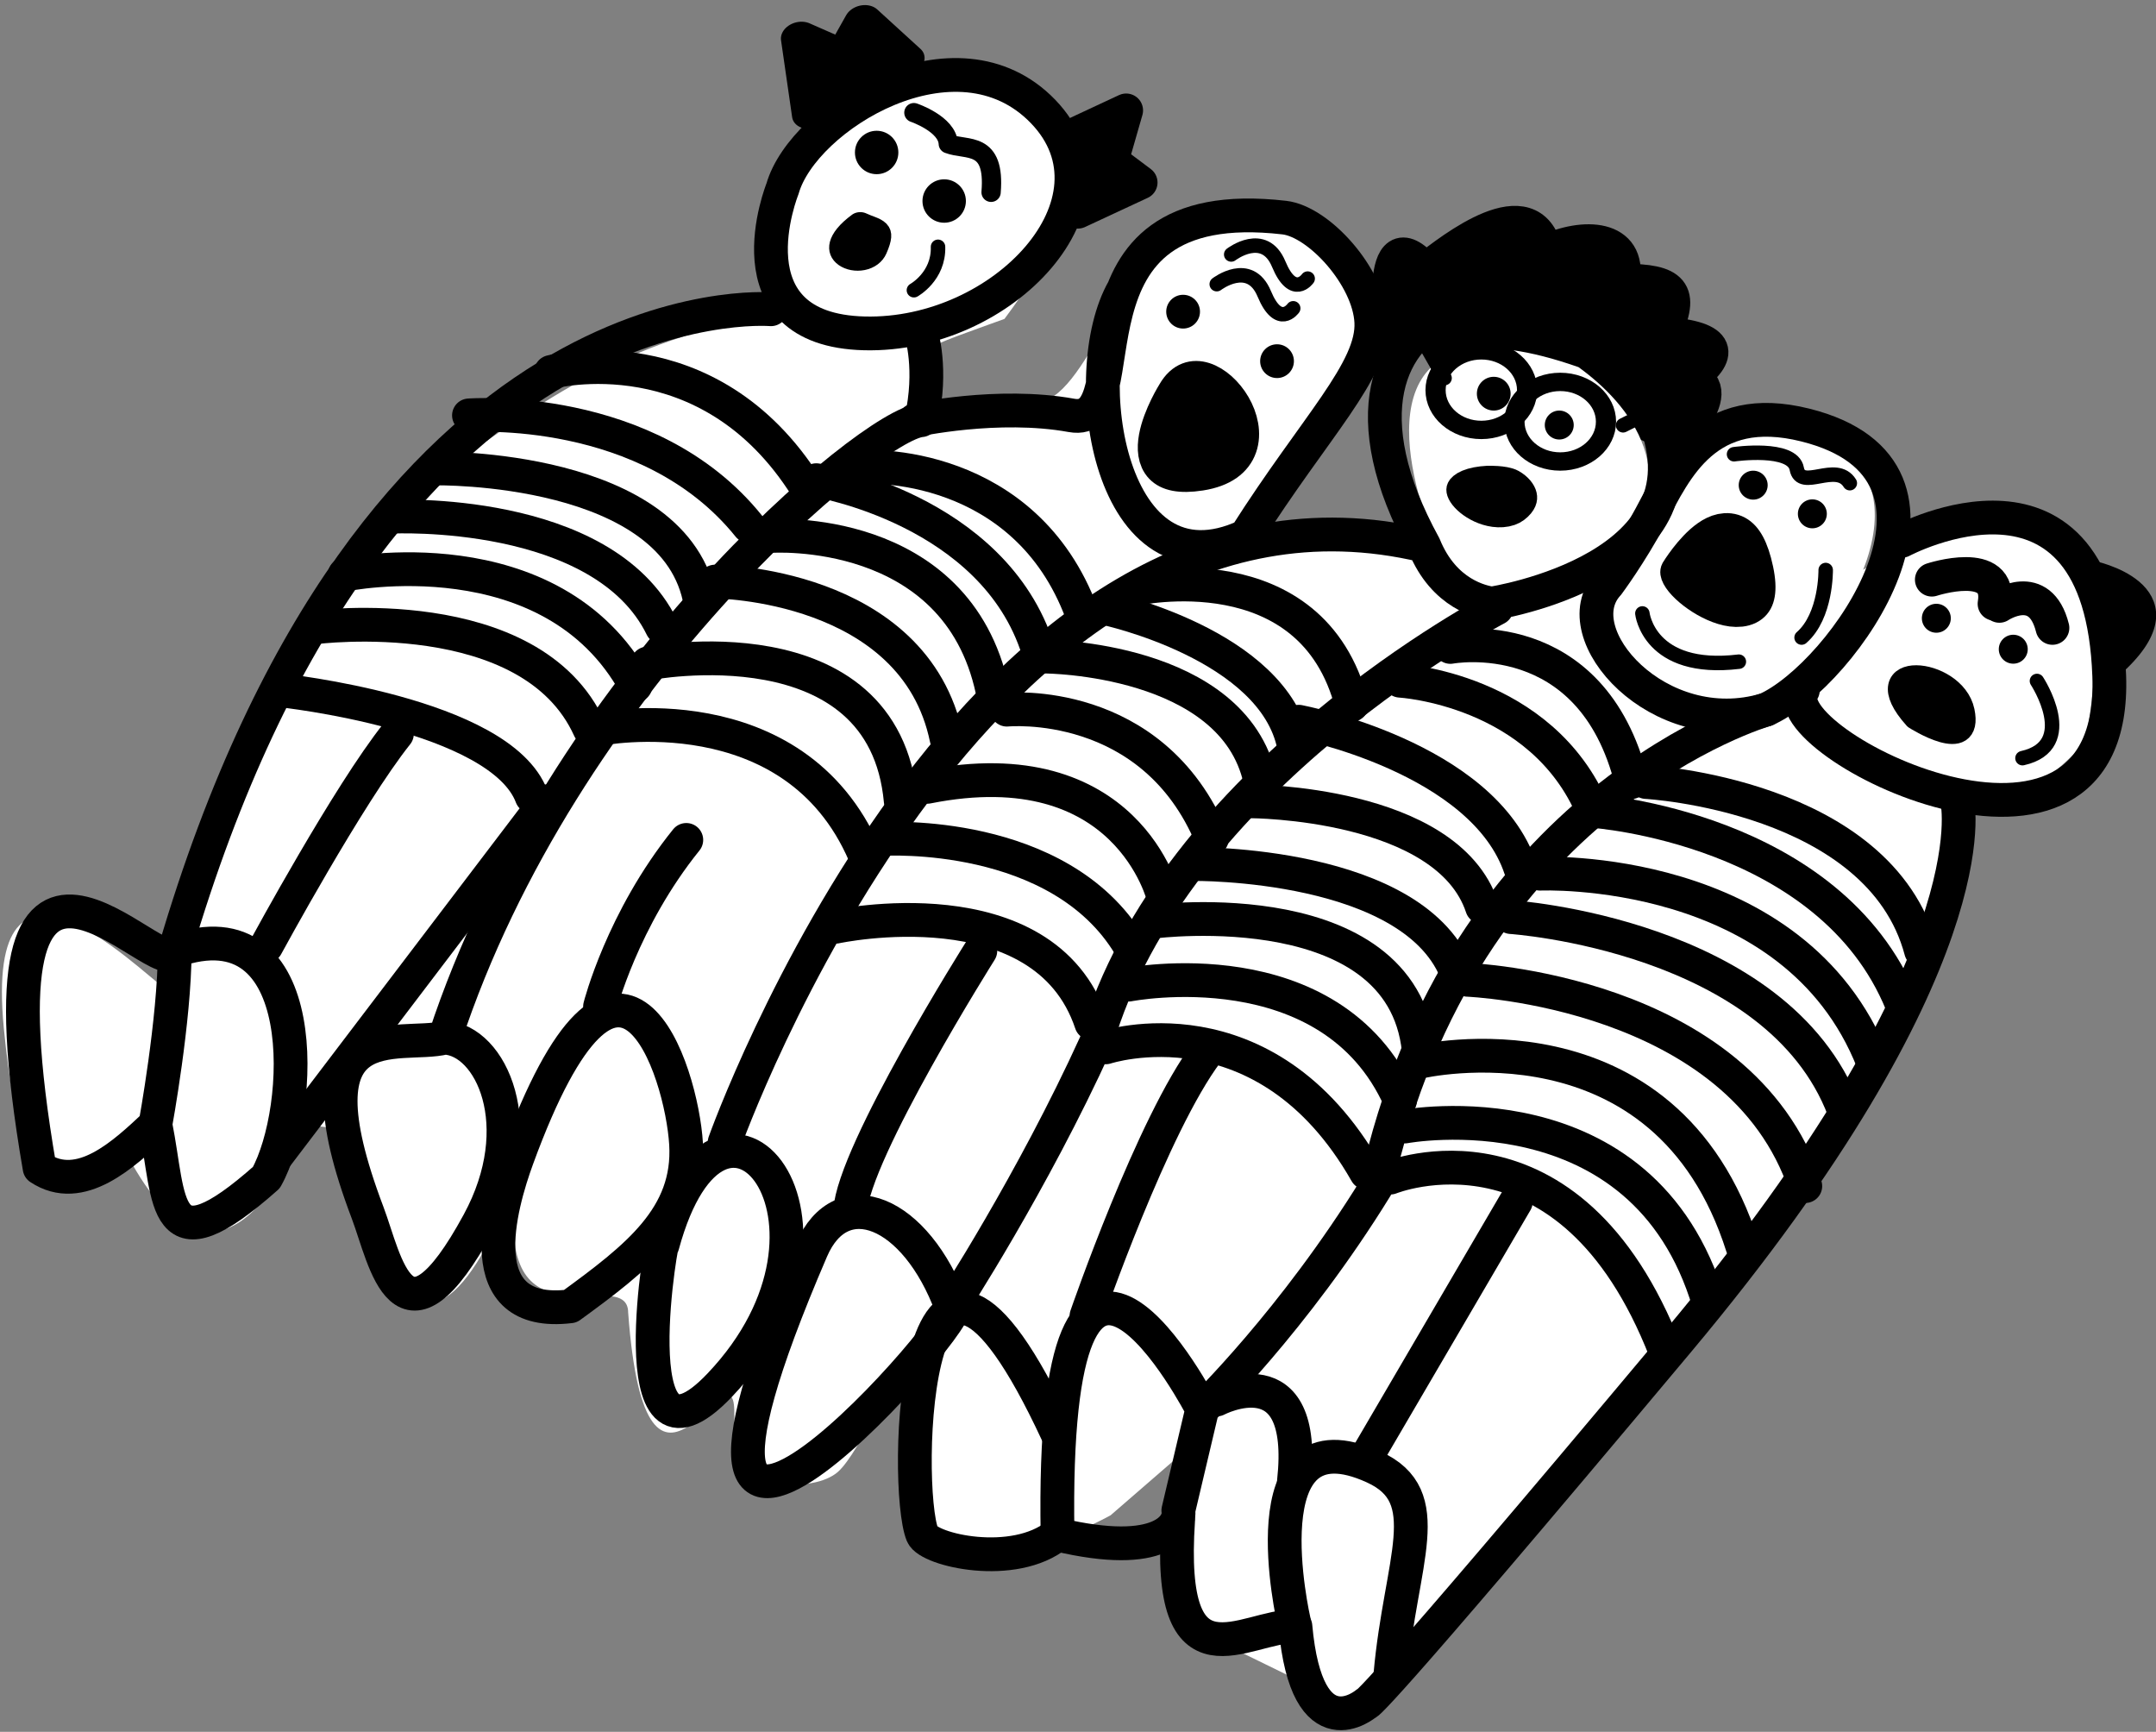 <svg id="eHXNIUETk1S1" xmlns="http://www.w3.org/2000/svg" xmlns:xlink="http://www.w3.org/1999/xlink" viewBox="0 0 447 359" shape-rendering="geometricPrecision" text-rendering="geometricPrecision"><rect x="0" y="0" width="447" height="359" fill="#808080" stroke="none"/><style><![CDATA[#eHXNIUETk1S14_ts {animation: eHXNIUETk1S14_ts__ts 500ms linear infinite alternate-reverse forwards}@keyframes eHXNIUETk1S14_ts__ts { 0% {transform: translate(1625.975px,2385.648px) scale(1,1);animation-timing-function: cubic-bezier(0.42,0,0.58,1)} 100% {transform: translate(1625.975px,2385.648px) scale(0.735,0.593)}} #eHXNIUETk1S92_ts {animation: eHXNIUETk1S92_ts__ts 500ms linear infinite alternate-reverse forwards}@keyframes eHXNIUETk1S92_ts__ts { 0% {transform: translate(1850.207px,2479.958px) scale(1,1);animation-timing-function: cubic-bezier(0.42,0,0.58,1)} 100% {transform: translate(1850.207px,2479.958px) scale(0.669,0.681)}} #eHXNIUETk1S102_ts {animation: eHXNIUETk1S102_ts__ts 500ms linear infinite alternate-reverse forwards}@keyframes eHXNIUETk1S102_ts__ts { 0% {transform: translate(1804.09px,2458.241px) scale(0.63,0.677);animation-timing-function: cubic-bezier(0.42,0,0.58,1)} 100% {transform: translate(1804.09px,2458.241px) scale(1,1)}} #eHXNIUETk1S106_ts {animation: eHXNIUETk1S106_ts__ts 500ms linear infinite alternate-reverse forwards}@keyframes eHXNIUETk1S106_ts__ts { 0% {transform: translate(1757.978px,2442.89px) scale(1,1);animation-timing-function: cubic-bezier(0.42,0,0.58,1)} 100% {transform: translate(1757.978px,2442.89px) scale(0.835,0.677)}} #eHXNIUETk1S110_ts {animation: eHXNIUETk1S110_ts__ts 500ms linear infinite alternate-reverse forwards}@keyframes eHXNIUETk1S110_ts__ts { 0% {transform: translate(1694.406px,2412.466px) scale(0.833,0.657);animation-timing-function: cubic-bezier(0.42,0,0.58,1)} 100% {transform: translate(1694.406px,2412.466px) scale(1.129,1.032)}}]]></style><g transform="translate(-1184.82-2381.84)" clip-rule="evenodd"><g transform="matrix(1.484 0 0 1-.005 0)" clip-rule="evenodd"><g transform="translate(-176.742 39.947)" clip-rule="evenodd"><g transform="matrix(.674 0 0 1 176.746-39.947)" clip-rule="evenodd"><path d="M1473,2451.79c0,0-3.53-26.1,7-14.04c5.74-4.47,21.87-17.17,25-3.75c7.9-3.7,17.55-3.26,16,6c10.3.03,12.6,2.16,8.51,11c12.15.89,11.86,4.45,5.49,9.21c8.65,2.23-4.71,15.37-5.49,14.79" clip-rule="evenodd" fill-rule="evenodd" stroke="#000" stroke-width="7" stroke-linecap="round" stroke-linejoin="round" stroke-miterlimit="1.5"/></g><g transform="matrix(.674 0 0 1 0.004 0)" clip-rule="evenodd"><path d="M1464.18,2587.4c0,0-12.3,12.47-16.6-32.4s28.35-11.59,33.21-8.39c11.42-30,36.94-91.79,56.21-105.61s38.19-29.12,71.71-34c-.48-14.12-7.89-32.46,11.77-42c19.65-9.54,74.31-10.14,34.52,43-16.02,5.84-20.92,6.83-18,13s18.16,9.8,28.22,3s17.8-38.74,37.78-39.23c19.98-.5,42.18,25.83,11,58.23-9.11,9.48-10.68,14.05,29,8-6.31-16.79-11.09-47.79,31-33c10.03,7.28,24.03,22.7,6,43c7.73-9.81,13.89-25.26,27.22-29.26c14.35-4.3,35.31,4.02,25.78,28.26c9.08-5.93,58.48-31.19,46,36-8.18,7.82-15.1,14.47-24,13-.1,13.74-6.95,47.42-23,56-6.73,13.21-13.96,27.07-19,36s-65.47,67.7-69,81c-12.96,14.77-15,14.61-15,14.61L1695,2680l-3-37-15,13c0,0-20.75,11.62-32,7s-14.71-23.43-6-38c-7.06-.18-13.67,17.69-18.52,22s-21.72,4.88-21.48-12-18.19,30.59-22-21c0-10.47-28.67,9.39-23-26.6-7.15,14.84-17.45,40.27-31,11.6-1.94-9.84-5-23-5-23l-8-1c0,0-16.13,45.67-37,6-3.92,2.55-8.82,6.4-8.82,6.4Z" clip-rule="evenodd" fill="#fff" fill-rule="evenodd" stroke-linecap="round" stroke-linejoin="round" stroke-miterlimit="1.5"/></g><g transform="matrix(.674 0 0 1 0.004 0)" clip-rule="evenodd"><path d="M1606.6,2406c0,0-82.47-7.12-123.6,133-2.07,8.24-43.48-44.86-28,45c8.45,5.62,17.5-2.88,24-9c3.2,15.92,1.14,30.4,23,11c7.85-13.97,9.79-57.12-19-47c0,14.17-4,36-4,36" clip-rule="evenodd" fill="none" fill-rule="evenodd" stroke="#000" stroke-width="7" stroke-linecap="round" stroke-linejoin="round" stroke-miterlimit="1.5"/></g><g transform="matrix(.674 0 0 1 0.004 0)" clip-rule="evenodd"><path d="M1502,2538c0,0,17.03-31.41,27.07-44" clip-rule="evenodd" fill="none" fill-rule="evenodd" stroke="#000" stroke-width="7" stroke-linecap="round" stroke-linejoin="round" stroke-miterlimit="1.5"/></g><g transform="matrix(.461 0 0 0.696 345.745 731.528)" clip-rule="evenodd"><g id="eHXNIUETk1S14_ts" transform="translate(1625.975,2385.648) scale(0.735,0.593)"><path d="M1626,2376c6.03,3.49,10.22,2.29,6,14-4.19,11.65-24.74,2.78-6-14Z" transform="translate(-1625.975,-2385.648)" clip-rule="evenodd" fill-rule="evenodd" stroke="#000" stroke-width="10.14" stroke-linecap="round" stroke-linejoin="round" stroke-miterlimit="1.5"/></g></g><g transform="matrix(.674 0 0 1 0.004 0)" clip-rule="evenodd"><path d="M1554,2582c-3.55,9.72-10.33,33.25,11,30.68c13.85-10.09,24.9-18.61,24-33.68s-13.64-55.43-35,3Z" clip-rule="evenodd" fill="none" fill-rule="evenodd" stroke="#000" stroke-width="7" stroke-linecap="round" stroke-linejoin="round" stroke-miterlimit="1.5"/></g><g transform="matrix(.674 0 0 1 0.004 0)" clip-rule="evenodd"><path d="M1571.17,2550.54c0,0,4.56-18.02,17.88-34.54" clip-rule="evenodd" fill="none" fill-rule="evenodd" stroke="#000" stroke-width="7" stroke-linecap="round" stroke-linejoin="round" stroke-miterlimit="1.5"/></g><g transform="matrix(.674 0 0 1 0.004 0)" clip-rule="evenodd"><path d="M1636.42,2429c0,0,17.22-3.77,32.47-1c15.24,2.77-5.13-46.68,44.11-41c7.19.83,17.56,12.27,18.04,21.61.52,10-11.57,21.6-26.04,44.39-28.16,13.11-35.34-33.64-25.33-51.14" clip-rule="evenodd" fill="none" fill-rule="evenodd" stroke="#000" stroke-width="7" stroke-linecap="round" stroke-linejoin="round" stroke-miterlimit="1.5"/></g><g transform="matrix(.674 0 0 1 0.004 0)" clip-rule="evenodd"><path d="M1597,2578.68c0,0,51.87-145.94,145-123.68c4.12,10.13,12.01,11.7,14,12c0,0,47.92-7.27,33-40-17.38-38.13-76.61-25.89-47,28" clip-rule="evenodd" fill="none" fill-rule="evenodd" stroke="#000" stroke-width="7" stroke-linecap="round" stroke-linejoin="round" stroke-miterlimit="1.5"/></g><g transform="matrix(.674 0 0 1 0.004 0)" clip-rule="evenodd"><path d="M1757,2468c0,0-67.21,34.92-83,90-13.25,29.15-30,54.81-30,54.81c6.59-1.59-72.63,89.58-29-11.81c6.18-14.36,21.61-8.2,29,11.81" clip-rule="evenodd" fill="none" fill-rule="evenodd" stroke="#000" stroke-width="7" stroke-linecap="round" stroke-linejoin="round" stroke-miterlimit="1.5"/></g><g transform="matrix(.674 0 0 1 0.004 0)" clip-rule="evenodd"><path d="M1584.11,2600c.54-5.87-9.91,51.96,11.89,29c31.99-33.69.02-72.91-11.89-29Z" clip-rule="evenodd" fill="none" fill-rule="evenodd" stroke="#000" stroke-width="7" stroke-linecap="round" stroke-linejoin="round" stroke-miterlimit="1.5"/></g><g transform="matrix(.674 0 0 1 1.351-2)" clip-rule="evenodd"><path d="M1648,2541c0,0-26.27,41.69-27,54" clip-rule="evenodd" fill="none" fill-rule="evenodd" stroke="#000" stroke-width="7" stroke-linecap="round" stroke-linejoin="round" stroke-miterlimit="1.5"/></g><g transform="matrix(.674 0 0 1 0.004 0)" clip-rule="evenodd"><path d="M1518.24,2461c0,0,42.86-8.81,60.28,23" clip-rule="evenodd" fill="none" fill-rule="evenodd" stroke="#000" stroke-width="7" stroke-linecap="round" stroke-linejoin="round" stroke-miterlimit="1.5"/></g><g transform="matrix(.674 0 0 1 0.004 0)" clip-rule="evenodd"><path d="M1537,2439c0,0,50.19-.89,55,28" clip-rule="evenodd" fill="none" fill-rule="evenodd" stroke="#000" stroke-width="7" stroke-linecap="round" stroke-linejoin="round" stroke-miterlimit="1.5"/></g><g transform="matrix(.674 0 0 1 2.698-5)" clip-rule="evenodd"><path d="M1557,2424c0,0,32.61-8.55,53,24" clip-rule="evenodd" fill="none" fill-rule="evenodd" stroke="#000" stroke-width="7" stroke-linecap="round" stroke-linejoin="round" stroke-miterlimit="1.5"/></g><g transform="matrix(.674 0 0 1 0.004 0)" clip-rule="evenodd"><path d="M1623,2439c4.27-1.07,36.36-1.32,48,29.97" clip-rule="evenodd" fill="none" fill-rule="evenodd" stroke="#000" stroke-width="7" stroke-linecap="round" stroke-linejoin="round" stroke-miterlimit="1.5"/></g><g transform="matrix(.674 0 0 1 0.004 0)" clip-rule="evenodd"><path d="M1606.6,2453c0,0,38.48-2.71,45.9,32" clip-rule="evenodd" fill="none" fill-rule="evenodd" stroke="#000" stroke-width="7" stroke-linecap="round" stroke-linejoin="round" stroke-miterlimit="1.5"/></g><g transform="matrix(.674 0 0 1 0.004 0)" clip-rule="evenodd"><path d="M1571,2493c0,0,40.33-8.03,55,26" clip-rule="evenodd" fill="none" fill-rule="evenodd" stroke="#000" stroke-width="7" stroke-linecap="round" stroke-linejoin="round" stroke-miterlimit="1.5"/></g><g transform="matrix(.674 0 0 1-2.017 3)" clip-rule="evenodd"><path d="M1584,2476.43c0,0,49.05-9.56,52.5,28.53" clip-rule="evenodd" fill="none" fill-rule="evenodd" stroke="#000" stroke-width="7" stroke-linecap="round" stroke-linejoin="round" stroke-miterlimit="1.5"/></g><g transform="matrix(.674 0 0 1 0.004 0)" clip-rule="evenodd"><path d="M1688,2528c0,0-7.42-31.27-49-23" clip-rule="evenodd" fill="none" fill-rule="evenodd" stroke="#000" stroke-width="7" stroke-linecap="round" stroke-linejoin="round" stroke-miterlimit="1.5"/></g><g transform="matrix(.674 0 0 1 0.004 0)" clip-rule="evenodd"><path d="M1663.5,2478c0,0,38.89.16,44.5,25.61" clip-rule="evenodd" fill="none" fill-rule="evenodd" stroke="#000" stroke-width="7" stroke-linecap="round" stroke-linejoin="round" stroke-miterlimit="1.5"/></g><g transform="matrix(.674 0 0 1 0.004 0)" clip-rule="evenodd"><path d="M1682,2464c0,0,36.74-8.26,45,24" clip-rule="evenodd" fill="none" fill-rule="evenodd" stroke="#000" stroke-width="7" stroke-linecap="round" stroke-linejoin="round" stroke-miterlimit="1.5"/></g><g transform="matrix(1.179 0 0 1.75-890.029-1815)" clip-rule="evenodd"><circle r="2" transform="translate(1759 2422)" clip-rule="evenodd" fill-rule="evenodd" stroke-linecap="round" stroke-linejoin="round" stroke-miterlimit="1.5"/></g><g transform="matrix(.674 0 0 1 0.004 0)" clip-rule="evenodd"><circle r="3" transform="translate(1770 2430)" clip-rule="evenodd" fill-rule="evenodd" stroke-linecap="round" stroke-linejoin="round" stroke-miterlimit="1.5"/></g><g transform="matrix(.674 0 0 1 27.099 12.463)" clip-rule="evenodd"><circle r="3" transform="translate(1770 2430)" clip-rule="evenodd" fill-rule="evenodd" stroke-linecap="round" stroke-linejoin="round" stroke-miterlimit="1.5"/></g><g transform="matrix(.674 0 0 1 35.364 18.406)" clip-rule="evenodd"><circle r="3" transform="translate(1770 2430)" clip-rule="evenodd" fill-rule="evenodd" stroke-linecap="round" stroke-linejoin="round" stroke-miterlimit="1.5"/></g><g transform="matrix(.674 0 0 1 52.686 40.053)" clip-rule="evenodd"><circle r="3" transform="translate(1770 2430)" clip-rule="evenodd" fill-rule="evenodd" stroke-linecap="round" stroke-linejoin="round" stroke-miterlimit="1.5"/></g><g transform="matrix(.674 0 0 1 63.433 46.47)" clip-rule="evenodd"><circle r="3" transform="translate(1770 2430)" clip-rule="evenodd" fill-rule="evenodd" stroke-linecap="round" stroke-linejoin="round" stroke-miterlimit="1.5"/></g><g transform="matrix(.674 0 0 1 0.004 0)" clip-rule="evenodd"><path d="M1812.84,2489c0,0-63.35,18.14-80.84,99-17.08,27.73-36,46-36,46s-31.46-61.26-30,26c21.7,5.15,25.57-2.02,25.04-5l4.96-21" clip-rule="evenodd" fill="none" fill-rule="evenodd" stroke="#000" stroke-width="7" stroke-linecap="round" stroke-linejoin="round" stroke-miterlimit="1.5"/></g><g transform="matrix(.674 0 0 1 0.004 0)" clip-rule="evenodd"><path d="M1665.95,2660c-9.02,7.29-26.59,3.23-27.95,0-4-9.5-2.28-86.03,27.95-21" clip-rule="evenodd" fill="none" fill-rule="evenodd" stroke="#000" stroke-width="7" stroke-linecap="round" stroke-linejoin="round" stroke-miterlimit="1.5"/></g><g transform="matrix(.674 0 0 1 0.004 0)" clip-rule="evenodd"><path d="M1672,2614.69c0,0,13.7-39.75,25-54.72" clip-rule="evenodd" fill="none" fill-rule="evenodd" stroke="#000" stroke-width="7" stroke-linecap="round" stroke-linejoin="round" stroke-miterlimit="1.5"/></g><g transform="matrix(.674 0 0 1 0.004 0)" clip-rule="evenodd"><path d="M1676,2559c0,0,32.98-10.89,54,26" clip-rule="evenodd" fill="none" fill-rule="evenodd" stroke="#000" stroke-width="7" stroke-linecap="round" stroke-linejoin="round" stroke-miterlimit="1.5"/></g><g transform="matrix(.674 0 0 1 0.004 0)" clip-rule="evenodd"><path d="M1686,2532.93c0,0,53.05-6.83,55,28.25" clip-rule="evenodd" fill="none" fill-rule="evenodd" stroke="#000" stroke-width="7" stroke-linecap="round" stroke-linejoin="round" stroke-miterlimit="1.5"/></g><g transform="matrix(.674 0 0 1 0.004-3)" clip-rule="evenodd"><path d="M1706,2511c0,0,40.74.04,48,21.93" clip-rule="evenodd" fill="none" fill-rule="evenodd" stroke="#000" stroke-width="7" stroke-linecap="round" stroke-linejoin="round" stroke-miterlimit="1.5"/></g><g transform="matrix(.674 0 0 1 0.004 0)" clip-rule="evenodd"><path d="M1747.43,2476c0,0,29.26-5.54,37.57,28" clip-rule="evenodd" fill="none" fill-rule="evenodd" stroke="#000" stroke-width="7" stroke-linecap="round" stroke-linejoin="round" stroke-miterlimit="1.5"/></g><g transform="matrix(.674 0 0 1 0.004 0)" clip-rule="evenodd"><path d="M1852.51,2508.05c0,0,7.75,33.49-57.95,111.95s-64.56,75-64.56,75-12.3,10.49-14.69-16c-10.58-.16-26.74,14.21-24.31-22" transform="translate(0 0)" clip-rule="evenodd" fill="none" fill-rule="evenodd" stroke="#000" stroke-width="7" stroke-linecap="round" stroke-linejoin="round" stroke-miterlimit="1.5"/></g><g transform="matrix(.674 0 0 1 0.004 0)" clip-rule="evenodd"><path d="M1699,2632c0,0,18.94-9.98,16,17" clip-rule="evenodd" fill="none" fill-rule="evenodd" stroke="#000" stroke-width="7" stroke-linecap="round" stroke-linejoin="round" stroke-miterlimit="1.5"/></g><g transform="matrix(.674 0 0 1 0.004 0)" clip-rule="evenodd"><path d="M1715,2678c0,0-10.22-44.22,16.57-32c13.43,6.13,5.55,19.3,3.43,43" clip-rule="evenodd" fill="none" fill-rule="evenodd" stroke="#000" stroke-width="7" stroke-linecap="round" stroke-linejoin="round" stroke-miterlimit="1.5"/></g><g transform="matrix(.674 0 0 1 0.004 0)" clip-rule="evenodd"><path d="M1735,2586c0,0,37.09-15.05,57,36" clip-rule="evenodd" fill="none" fill-rule="evenodd" stroke="#000" stroke-width="7" stroke-linecap="round" stroke-linejoin="round" stroke-miterlimit="1.5"/></g><g transform="matrix(.674 0 0 1 0.004 0)" clip-rule="evenodd"><path d="M1741,2562c0,0,51.03-12.07,67,38.35" clip-rule="evenodd" fill="none" fill-rule="evenodd" stroke="#000" stroke-width="7" stroke-linecap="round" stroke-linejoin="round" stroke-miterlimit="1.5"/></g><g transform="matrix(.674 0 0 1-1.344 6)" clip-rule="evenodd"><path d="M1753,2539c0,0,56.5,2.17,70,42.76" clip-rule="evenodd" fill="none" fill-rule="evenodd" stroke="#000" stroke-width="7" stroke-linecap="round" stroke-linejoin="round" stroke-miterlimit="1.5"/></g><g transform="matrix(.674 0 0 1-.67 2)" clip-rule="evenodd"><path d="M1767,2521c0,0,52.71-2.33,69,38.97" clip-rule="evenodd" fill="none" fill-rule="evenodd" stroke="#000" stroke-width="7" stroke-linecap="round" stroke-linejoin="round" stroke-miterlimit="1.5"/></g><g transform="matrix(.674 0 0 1 0.004 0)" clip-rule="evenodd"><path d="M1788,2504c0,0,48.4,2.62,57,35" clip-rule="evenodd" fill="none" fill-rule="evenodd" stroke="#000" stroke-width="7" stroke-linecap="round" stroke-linejoin="round" stroke-miterlimit="1.5"/></g><g transform="matrix(.674 0 0 1-2.017 8)" clip-rule="evenodd"><g id="eHXNIUETk1S92_ts" transform="translate(1850.207,2479.958) scale(0.669,0.681)"><path d="M1845,2484c0,0,17.83,11.22,15-2s-31.01-15.52-15,2Z" transform="translate(-1850.207,-2479.958)" clip-rule="evenodd" fill-rule="evenodd" stroke="#000" stroke-width="7" stroke-linecap="round" stroke-linejoin="round" stroke-miterlimit="1.5"/></g></g><g transform="matrix(.674 0 0 1 176.746-39.947)" clip-rule="evenodd"><path d="M1544,2476c0,0,12.15-1.73,13,3s8.17-1.57,11,3" clip-rule="evenodd" fill="none" fill-rule="evenodd" stroke="#000" stroke-width="3" stroke-linecap="round" stroke-linejoin="round" stroke-miterlimit="1.5"/></g><g transform="matrix(.674 0 0 1 0.004 0)" clip-rule="evenodd"><path d="M1504,2581.68l56-73.68" clip-rule="evenodd" fill="none" fill-rule="evenodd" stroke="#000" stroke-width="7" stroke-linecap="round" stroke-linejoin="round" stroke-miterlimit="1.5"/></g><g transform="matrix(.674 0 0 1 0.004 0)" clip-rule="evenodd"><path d="M1730,2644l31-53" clip-rule="evenodd" fill="none" fill-rule="evenodd" stroke="#000" stroke-width="7" stroke-linecap="round" stroke-linejoin="round" stroke-miterlimit="1.5"/></g><g transform="matrix(.674 0 0 1 0.004 0)" clip-rule="evenodd"><path d="M1841,2454c0,0,41.21-22.02,43,28s-70.73,13.49-63.51,3" clip-rule="evenodd" fill="none" fill-rule="evenodd" stroke="#000" stroke-width="7" stroke-linecap="round" stroke-linejoin="round" stroke-miterlimit="1.5"/></g><g transform="matrix(.591 0 0 0.718 148.929 695.039)" clip-rule="evenodd"><g id="eHXNIUETk1S102_ts" transform="translate(1804.09,2458.241) scale(1,1)"><path d="M1795,2458c0,0,13.24-26.61,17.84,0c4.28,24.81-20.22,5.33-17.84,0Z" transform="translate(-1804.09,-2458.241)" clip-rule="evenodd" fill-rule="evenodd" stroke="#000" stroke-width="8.73" stroke-linecap="round" stroke-linejoin="round" stroke-miterlimit="1.5"/></g></g><g transform="matrix(.674 0 0 1 0.004 0)" clip-rule="evenodd"><path d="M1780.08,2463c0,0,4.64-6.2,8.92-14.22c5.11-9.58,11.41-23.92,32-18.78c37.84,9.45,7.83,51.85-8.16,59-22.17,6.65-42.14-15.84-32.76-26Z" clip-rule="evenodd" fill="none" fill-rule="evenodd" stroke="#000" stroke-width="7" stroke-linecap="round" stroke-linejoin="round" stroke-miterlimit="1.5"/></g><g transform="matrix(.56 0 0 0.646 199.086 866.715)" clip-rule="evenodd"><g id="eHXNIUETk1S106_ts" transform="translate(1757.978,2442.89) scale(0.835,0.677)"><path d="M1757,2433c0,0,4.29-.14,5.89,1.29c3.71,3.32,6.11,10.72,1.11,16.71-7.15,8.57-25.2-16.46-7-18Z" transform="translate(-1757.978,-2442.89)" clip-rule="evenodd" fill-rule="evenodd" stroke="#000" stroke-width="9.41" stroke-linecap="round" stroke-linejoin="round" stroke-miterlimit="1.5"/></g></g><g transform="matrix(.674 0 0 1 0.004 0)" clip-rule="evenodd"><path d="M1620,2534c0,0,43.2-9.35,53,20" clip-rule="evenodd" fill="none" fill-rule="evenodd" stroke="#000" stroke-width="7" stroke-linecap="round" stroke-linejoin="round" stroke-miterlimit="1.5"/></g><g transform="matrix(.449 0 0 0.79 381.787 524.444)" clip-rule="evenodd"><g id="eHXNIUETk1S110_ts" transform="translate(1694.406,2412.466) scale(1.129,1.032)"><path d="M1687.72,2404.3c0,0-15.72,23.02,7.28,19.7c25.42-3.67,1.37-33.7-7.28-19.7Z" transform="translate(-1694.406,-2412.466)" clip-rule="evenodd" fill-rule="evenodd" stroke="#000" stroke-width="9.58" stroke-linecap="round" stroke-linejoin="round" stroke-miterlimit="1.5"/></g></g><g transform="matrix(.674 0 0 1-7.406 4)" clip-rule="evenodd"><circle r="4.5" transform="translate(1639.5 2369.5)" clip-rule="evenodd" fill-rule="evenodd" stroke-linecap="round" stroke-linejoin="round" stroke-miterlimit="1.5"/></g><g transform="matrix(.674 0 0 1-7.406 5.064)" clip-rule="evenodd"><circle r="4.5" transform="translate(1653.5 2378.5)" clip-rule="evenodd" fill-rule="evenodd" stroke-linecap="round" stroke-linejoin="round" stroke-miterlimit="1.5"/></g><g transform="matrix(.674 0 0 1-.67 11.26)" clip-rule="evenodd"><circle r="3.5" transform="translate(1712.5 2405.5)" clip-rule="evenodd" fill-rule="evenodd" stroke-linecap="round" stroke-linejoin="round" stroke-miterlimit="1.5"/></g><g transform="matrix(.674 0 0 1-5.705 8)" clip-rule="evenodd"><circle r="3.5" transform="translate(1700.5 2398.5)" clip-rule="evenodd" fill-rule="evenodd" stroke-linecap="round" stroke-linejoin="round" stroke-miterlimit="1.5"/></g><g transform="matrix(.674 0 0 1 0.004 0)" clip-rule="evenodd"><path d="M1505,2485c0,0,45.53,4.81,52,22" clip-rule="evenodd" fill="none" fill-rule="evenodd" stroke="#000" stroke-width="7" stroke-linecap="round" stroke-linejoin="round" stroke-miterlimit="1.5"/></g><g transform="matrix(.674 0 0 1 0.004 0)" clip-rule="evenodd"><path d="M1637.74,2411.01c0,0,2.4,7.4,0,17.99-10.36.8-74.42,54.03-98.74,128-9.48,2.38-32.04-6.01-16,36.31c3.72,9.82,7.18,31.14,23,2c10.92-20.11,2.54-37.82-7-38.31" clip-rule="evenodd" fill="none" fill-rule="evenodd" stroke="#000" stroke-width="7" stroke-linecap="round" stroke-linejoin="round" stroke-miterlimit="1.5"/></g><g transform="matrix(.674 0 0 1 0.004 0)" clip-rule="evenodd"><path d="M1609,2381c0,0-11.83,29.3,17,30s54.94-27.42,37-46-49.76,1.05-54,16Z" clip-rule="evenodd" fill="none" fill-rule="evenodd" stroke="#000" stroke-width="7" stroke-linecap="round" stroke-linejoin="round" stroke-miterlimit="1.5"/></g><g transform="matrix(.674 0 0 1 0.004 0)" clip-rule="evenodd"><path d="M1528,2449c0,0,43.72-2.17,56,22.94" clip-rule="evenodd" fill="none" fill-rule="evenodd" stroke="#000" stroke-width="7" stroke-linecap="round" stroke-linejoin="round" stroke-miterlimit="1.5"/></g><g transform="matrix(.674 0 0 1 0.004-2)" clip-rule="evenodd"><path d="M1544,2430c0,0,37.22-2.88,58,22.95" clip-rule="evenodd" fill="none" fill-rule="evenodd" stroke="#000" stroke-width="7" stroke-linecap="round" stroke-linejoin="round" stroke-miterlimit="1.5"/></g><g transform="matrix(.674 0 0 1 0.004 0)" clip-rule="evenodd"><path d="M1512,2471.94c0,0,44.86-5.87,57,21.06" clip-rule="evenodd" fill="none" fill-rule="evenodd" stroke="#000" stroke-width="7" stroke-linecap="round" stroke-linejoin="round" stroke-miterlimit="1.5"/></g><g transform="matrix(.674 0 0 1-1.344 2)" clip-rule="evenodd"><path d="M1597,2460.45c0,0,41.34.22,48,32.55" clip-rule="evenodd" fill="none" fill-rule="evenodd" stroke="#000" stroke-width="7" stroke-linecap="round" stroke-linejoin="round" stroke-miterlimit="1.5"/></g><g transform="matrix(.674 0 0 1 0.004 0)" clip-rule="evenodd"><path d="M1616,2441.43c0,0,36.78,5.95,46,35.29" clip-rule="evenodd" fill="none" fill-rule="evenodd" stroke="#000" stroke-width="7" stroke-linecap="round" stroke-linejoin="round" stroke-miterlimit="1.5"/></g><g transform="matrix(.674 0 0 1 0.004 0)" clip-rule="evenodd"><path d="M1630,2515.8c0,0,36.4-2.22,51,22.2" clip-rule="evenodd" fill="none" fill-rule="evenodd" stroke="#000" stroke-width="7" stroke-linecap="round" stroke-linejoin="round" stroke-miterlimit="1.5"/></g><g transform="matrix(.674 0 0 1 0.004 0)" clip-rule="evenodd"><path d="M1655.5,2489c0,0,30.22-2.96,42.5,26.75" clip-rule="evenodd" fill="none" fill-rule="evenodd" stroke="#000" stroke-width="7" stroke-linecap="round" stroke-linejoin="round" stroke-miterlimit="1.5"/></g><g transform="matrix(.674 0 0 1 0.004 0)" clip-rule="evenodd"><path d="M1680.75,2546c0,0,41.91-8.22,56.25,24" clip-rule="evenodd" fill="none" fill-rule="evenodd" stroke="#000" stroke-width="7" stroke-linecap="round" stroke-linejoin="round" stroke-miterlimit="1.5"/></g><g transform="matrix(.674 0 0 1 0.004 0)" clip-rule="evenodd"><path d="M1694,2521c0,0,46.53-.64,55,23.31" clip-rule="evenodd" fill="none" fill-rule="evenodd" stroke="#000" stroke-width="7" stroke-linecap="round" stroke-linejoin="round" stroke-miterlimit="1.5"/></g><g transform="matrix(.674 0 0 1 0.004 0)" clip-rule="evenodd"><path d="M1737,2483c0,0,29.33,1.63,40,27" clip-rule="evenodd" fill="none" fill-rule="evenodd" stroke="#000" stroke-width="7" stroke-linecap="round" stroke-linejoin="round" stroke-miterlimit="1.5"/></g><g transform="matrix(.674 0 0 1 0.004 0)" clip-rule="evenodd"><path d="M1777,2510c0,0,49.13,3.38,64,40" clip-rule="evenodd" fill="none" fill-rule="evenodd" stroke="#000" stroke-width="7" stroke-linecap="round" stroke-linejoin="round" stroke-miterlimit="1.5"/></g><g transform="matrix(.674 0 0 1-.67 2)" clip-rule="evenodd"><path d="M1761,2530c0,0,55.2,3.63,69,40" clip-rule="evenodd" fill="none" fill-rule="evenodd" stroke="#000" stroke-width="7" stroke-linecap="round" stroke-linejoin="round" stroke-miterlimit="1.5"/></g><g transform="matrix(.674 0 0 1 0.677-5)" clip-rule="evenodd"><path d="M1715,2496.5c0,0,38.31,7.29,46,30.5" clip-rule="evenodd" fill="none" fill-rule="evenodd" stroke="#000" stroke-width="7" stroke-linecap="round" stroke-linejoin="round" stroke-miterlimit="1.5"/></g><g transform="matrix(.674 0 0 1 0.004 0)" clip-rule="evenodd"><path d="M1676,2468c0,0,34.77,7.44,39,28.5" clip-rule="evenodd" fill="none" fill-rule="evenodd" stroke="#000" stroke-width="7" stroke-linecap="round" stroke-linejoin="round" stroke-miterlimit="1.5"/></g><g transform="matrix(.674 0 0 1 0.004 0)" clip-rule="evenodd"><path d="M1738,2575.41c0,0,49.35-9.21,63,36.59" clip-rule="evenodd" fill="none" fill-rule="evenodd" stroke="#000" stroke-width="7" stroke-linecap="round" stroke-linejoin="round" stroke-miterlimit="1.5"/></g><g transform="matrix(.674 0 0 1 178.515-32.2)" clip-rule="evenodd"><path d="M1434.15,2433c0,0,6.83-5.25,9.85,2s6,3,6,3" clip-rule="evenodd" fill="none" fill-rule="evenodd" stroke="#000" stroke-width="3" stroke-linecap="round" stroke-linejoin="round" stroke-miterlimit="1.5"/></g><g transform="matrix(.674 0 0 1 180.535-38.356)" clip-rule="evenodd"><path d="M1434.15,2433c0,0,6.83-5.25,9.85,2s6,3,6,3" clip-rule="evenodd" fill="none" fill-rule="evenodd" stroke="#000" stroke-width="3" stroke-linecap="round" stroke-linejoin="round" stroke-miterlimit="1.5"/></g><g transform="matrix(.556 0 0 0.75 348.931 574.763)" clip-rule="evenodd"><ellipse rx="11.5" ry="11" transform="translate(1498.5 2464)" clip-rule="evenodd" fill="#fff" fill-opacity="0" fill-rule="evenodd" stroke="#000" stroke-width="5.07" stroke-linecap="round" stroke-linejoin="round" stroke-miterlimit="1.5"/></g><g transform="matrix(.556 0 0 0.75 359.953 581.309)" clip-rule="evenodd"><ellipse rx="11.5" ry="11" transform="translate(1498.5 2464)" clip-rule="evenodd" fill="#fff" fill-opacity="0" fill-rule="evenodd" stroke="#000" stroke-width="5.07" stroke-linecap="round" stroke-linejoin="round" stroke-miterlimit="1.5"/></g><g transform="matrix(.674 0 0 1 178.093-35.947)" clip-rule="evenodd"><path d="M1583,2498c0,0,14.64-4.8,13,5" clip-rule="evenodd" fill="none" fill-rule="evenodd" stroke="#000" stroke-width="7" stroke-linecap="round" stroke-linejoin="round" stroke-miterlimit="1.5"/></g><g transform="matrix(.674 0 0 1 174.725-36.947)" clip-rule="evenodd"><path d="M1602,2504.43c0,0,8.44-5.68,11,4.57" clip-rule="evenodd" fill="none" fill-rule="evenodd" stroke="#000" stroke-width="7" stroke-linecap="round" stroke-linejoin="round" stroke-miterlimit="1.5"/></g><g transform="matrix(.674 0 0 1 176.746-39.947)" clip-rule="evenodd"><path d="M1525,2509c0,0,1.34,12.24,20,10" clip-rule="evenodd" fill="none" fill-rule="evenodd" stroke="#000" stroke-width="3" stroke-linecap="round" stroke-linejoin="round" stroke-miterlimit="1.5"/></g><g transform="matrix(.627-.244 0.13 0.737-75.815 924.359)" clip-rule="evenodd"><path d="M1358.12,2405l1.88-21l8,8l6.13-8l6.87,13.38-22.88,7.62Z" clip-rule="evenodd" fill-rule="evenodd" stroke="#000" stroke-width="8.07" stroke-linecap="round" stroke-linejoin="round" stroke-miterlimit="1.5"/></g><g transform="matrix(.674 0 0 1 178.093-37.222)" clip-rule="evenodd"><path d="M1403.24,2407.95L1416,2402l-3,10.45l6,4.5-13,6.05" clip-rule="evenodd" fill-rule="evenodd" stroke="#000" stroke-width="7" stroke-linecap="round" stroke-linejoin="round" stroke-miterlimit="1.5"/></g><g transform="matrix(.674 0 0 1 176.746-39.947)" clip-rule="evenodd"><path d="M1484,2460.21l-4-7" clip-rule="evenodd" fill="none" fill-rule="evenodd" stroke="#000" stroke-width="3" stroke-linecap="round" stroke-linejoin="round" stroke-miterlimit="1.5"/></g><g transform="matrix(.674 0 0 1 176.746-39.947)" clip-rule="evenodd"><path d="M1521,2470l6-3" clip-rule="evenodd" fill="none" fill-rule="evenodd" stroke="#000" stroke-width="3" stroke-linecap="round" stroke-linejoin="round" stroke-miterlimit="1.5"/></g><g transform="matrix(.674 0 0 1 176.746-39.947)" clip-rule="evenodd"><path d="M1563,2500c0,0,.15,9.5-5,14" clip-rule="evenodd" fill="none" fill-rule="evenodd" stroke="#000" stroke-width="3" stroke-linecap="round" stroke-linejoin="round" stroke-miterlimit="1.5"/></g><g transform="matrix(.674 0 0 1 176.746-39.947)" clip-rule="evenodd"><path d="M1606.79,2523c0,0,8.77,13.36-3,16" clip-rule="evenodd" fill="none" fill-rule="evenodd" stroke="#000" stroke-width="3" stroke-linecap="round" stroke-linejoin="round" stroke-miterlimit="1.5"/></g><g transform="matrix(.674 0 0 1 177.419-41.755)" clip-rule="evenodd"><path d="M1373,2407c0,0,6.96,2.35,7.13,6.45c3.85,1.48,9.76-.71,8.87,10.06" clip-rule="evenodd" fill="none" fill-rule="evenodd" stroke="#000" stroke-width="4" stroke-linecap="round" stroke-linejoin="round" stroke-miterlimit="1.5"/></g><g transform="matrix(.674 0 0 1 176.746-39.947)" clip-rule="evenodd"><path d="M1618,2500c0,0,21.24,4.22,6,19" clip-rule="evenodd" fill-rule="evenodd" stroke="#000" stroke-width="4" stroke-linecap="round" stroke-linejoin="round" stroke-miterlimit="1.5"/></g><g transform="matrix(.674 0 0 1 176.746-39.947)" clip-rule="evenodd"><path d="M1374,2442c0,0,5.19-2.86,5-9" clip-rule="evenodd" fill="none" fill-rule="evenodd" stroke="#000" stroke-width="3" stroke-linecap="round" stroke-linejoin="round" stroke-miterlimit="1.5"/></g></g></g></g></svg>